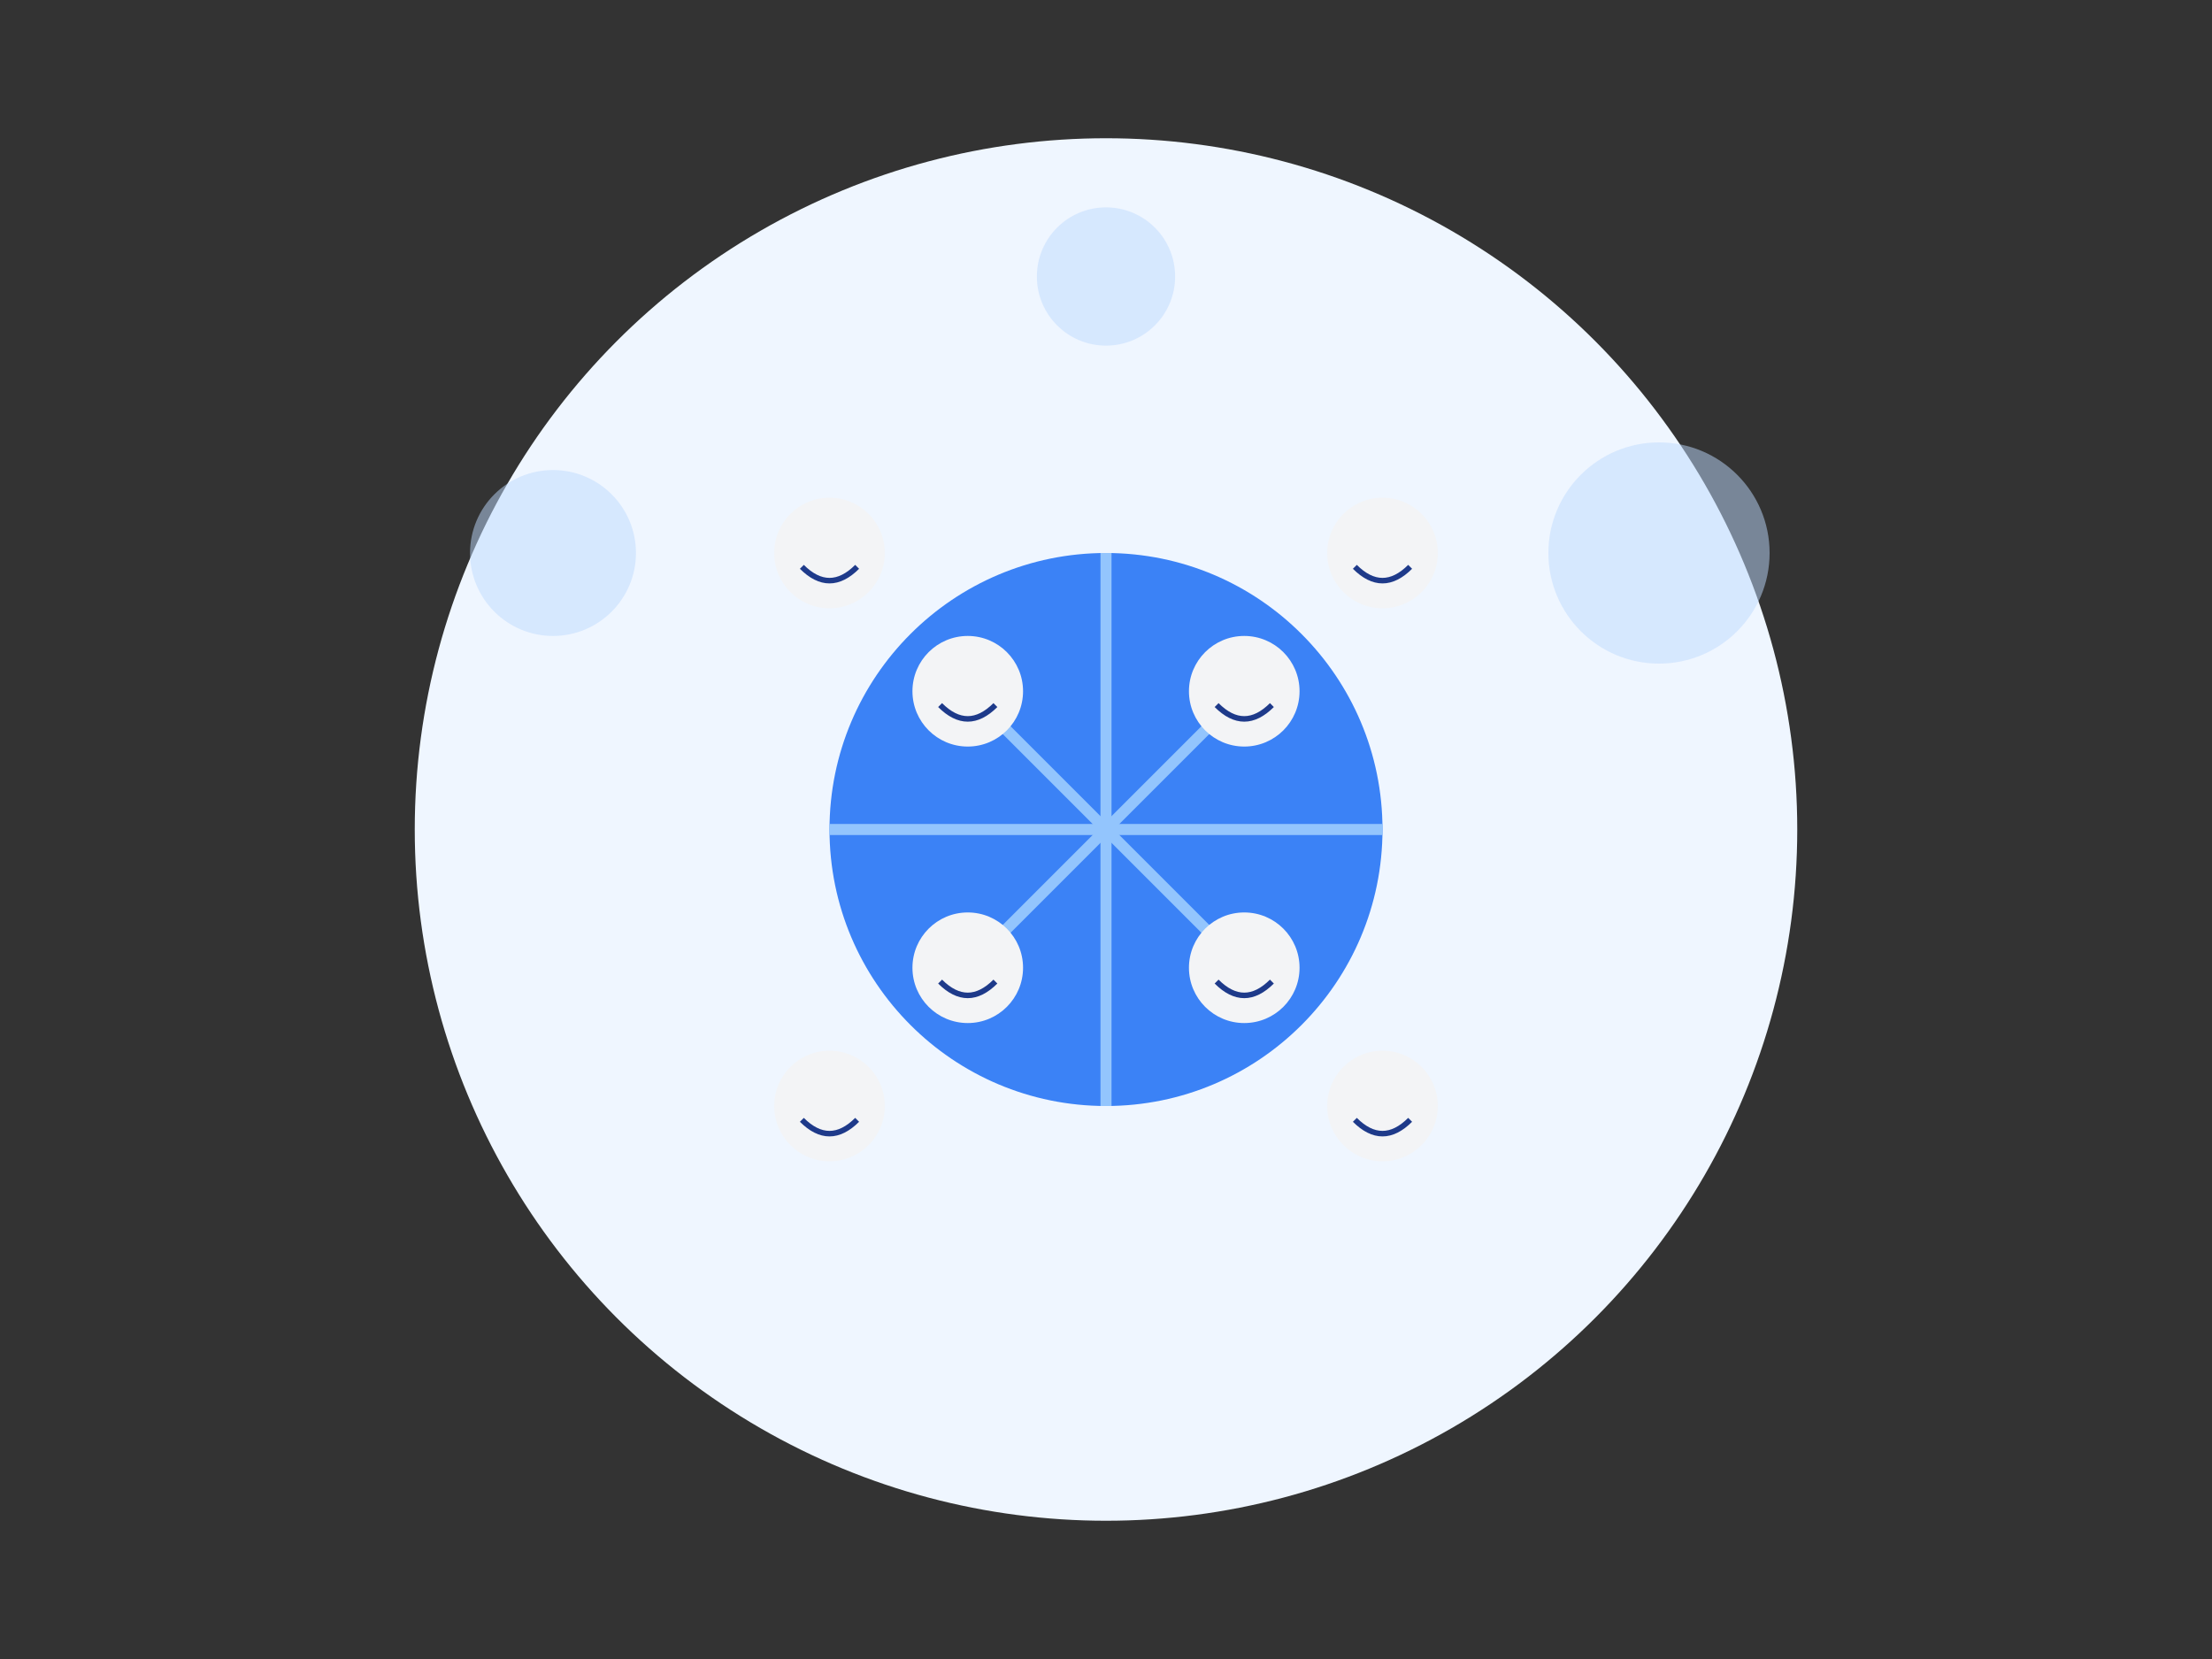 <?xml version="1.0" encoding="UTF-8"?>
<svg width="800" height="600" viewBox="0 0 800 600" fill="none" xmlns="http://www.w3.org/2000/svg">
  <rect x="0" y="0" width="800" height="600" fill="#333333" stroke="none"/>
  <!-- Background Circle -->
  <circle cx="400" cy="300" r="250" fill="#EFF6FF" />
  
  <!-- Central Circle -->
  <circle cx="400" cy="300" r="100" fill="#3B82F6" />
  
  <!-- Connecting Lines -->
  <line x1="400" y1="200" x2="400" y2="400" stroke="#93C5FD" stroke-width="4" />
  <line x1="300" y1="300" x2="500" y2="300" stroke="#93C5FD" stroke-width="4" />
  <line x1="350" y1="250" x2="450" y2="350" stroke="#93C5FD" stroke-width="4" />
  <line x1="350" y1="350" x2="450" y2="250" stroke="#93C5FD" stroke-width="4" />
  
  <!-- People Icons -->
  <g transform="translate(300, 200)">
    <circle cx="0" cy="0" r="20" fill="#F3F4F6" />
    <path d="M-10 5 Q0 15 10 5" stroke="#1E3A8A" stroke-width="2" fill="none" />
  </g>
  
  <g transform="translate(500, 200)">
    <circle cx="0" cy="0" r="20" fill="#F3F4F6" />
    <path d="M-10 5 Q0 15 10 5" stroke="#1E3A8A" stroke-width="2" fill="none" />
  </g>
  
  <g transform="translate(300, 400)">
    <circle cx="0" cy="0" r="20" fill="#F3F4F6" />
    <path d="M-10 5 Q0 15 10 5" stroke="#1E3A8A" stroke-width="2" fill="none" />
  </g>
  
  <g transform="translate(500, 400)">
    <circle cx="0" cy="0" r="20" fill="#F3F4F6" />
    <path d="M-10 5 Q0 15 10 5" stroke="#1E3A8A" stroke-width="2" fill="none" />
  </g>
  
  <g transform="translate(350, 250)">
    <circle cx="0" cy="0" r="20" fill="#F3F4F6" />
    <path d="M-10 5 Q0 15 10 5" stroke="#1E3A8A" stroke-width="2" fill="none" />
  </g>
  
  <g transform="translate(450, 250)">
    <circle cx="0" cy="0" r="20" fill="#F3F4F6" />
    <path d="M-10 5 Q0 15 10 5" stroke="#1E3A8A" stroke-width="2" fill="none" />
  </g>
  
  <g transform="translate(350, 350)">
    <circle cx="0" cy="0" r="20" fill="#F3F4F6" />
    <path d="M-10 5 Q0 15 10 5" stroke="#1E3A8A" stroke-width="2" fill="none" />
  </g>
  
  <g transform="translate(450, 350)">
    <circle cx="0" cy="0" r="20" fill="#F3F4F6" />
    <path d="M-10 5 Q0 15 10 5" stroke="#1E3A8A" stroke-width="2" fill="none" />
  </g>
  
  <!-- Decorative Elements -->
  <circle cx="200" cy="200" r="30" fill="#BFDBFE" opacity="0.5" />
  <circle cx="600" cy="200" r="40" fill="#BFDBFE" opacity="0.5" />
  <circle cx="400" cy="100" r="25" fill="#BFDBFE" opacity="0.5" />
</svg> 